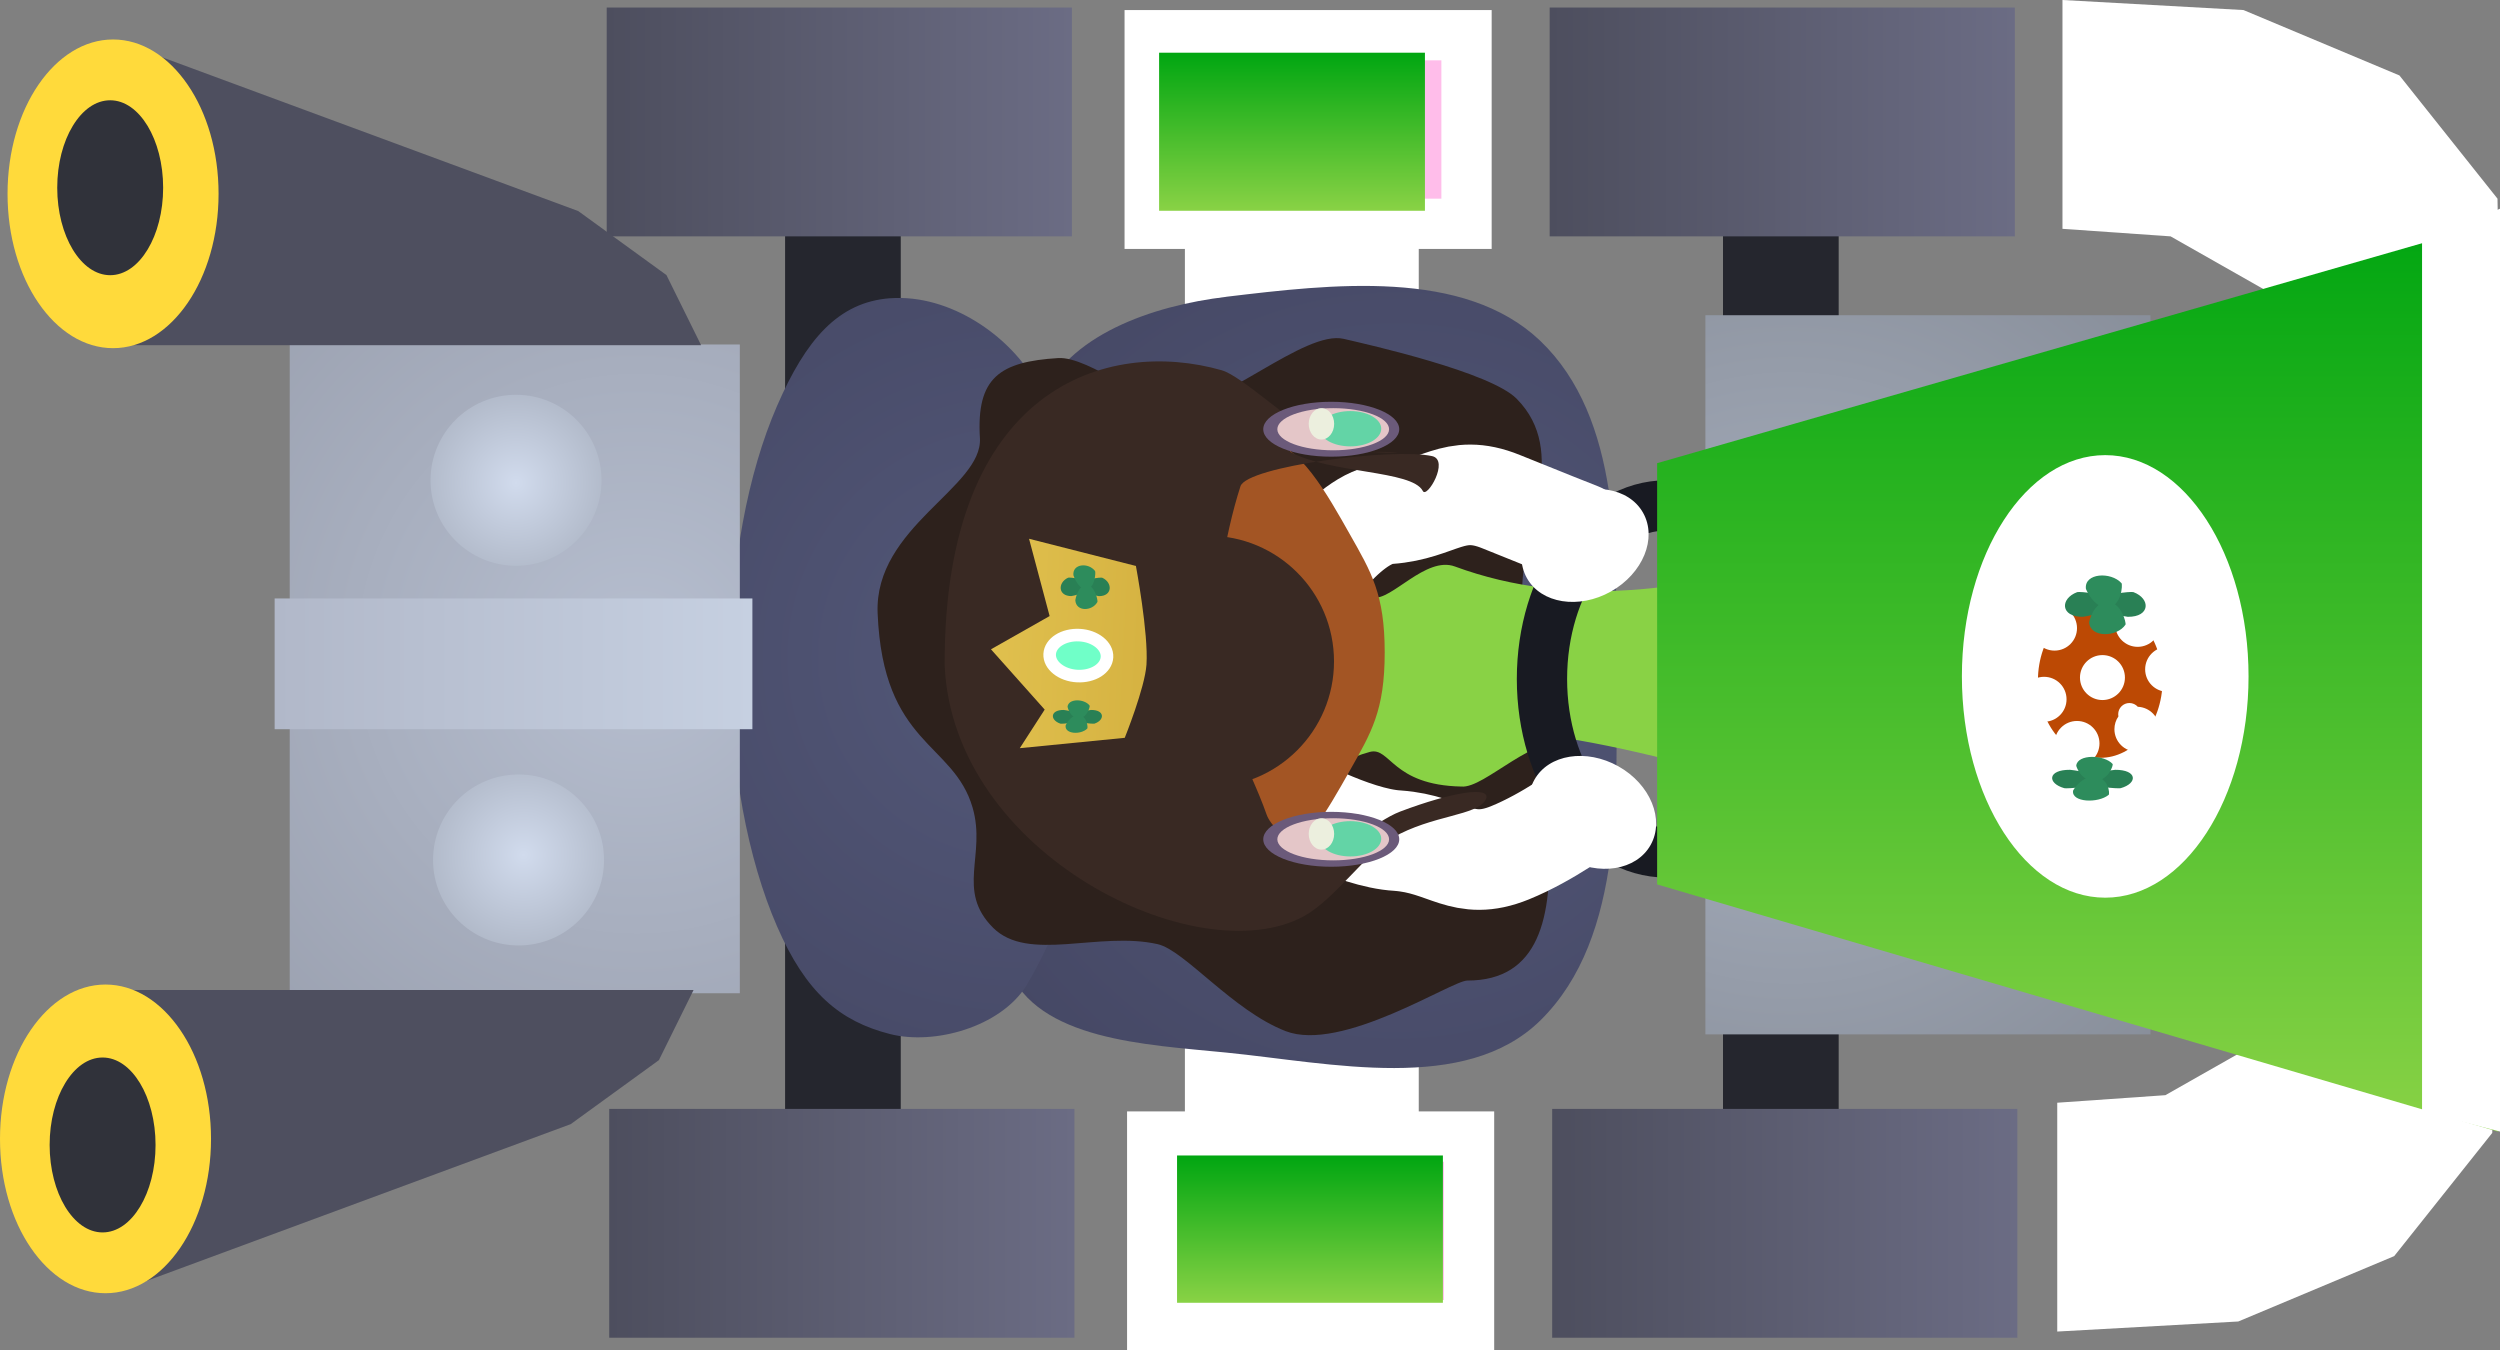 <svg version="1.1" xmlns="http://www.w3.org/2000/svg" xmlns:xlink="http://www.w3.org/1999/xlink" width="49.711" height="26.85" viewBox="0,0,49.711,26.85"><rect x="0" y="0" width="49.711" height="26.85" fill="#808080" stroke="none"/><defs><radialGradient cx="238.362" cy="180.34" r="11.754" gradientUnits="userSpaceOnUse" id="color-1"><stop offset="0" stop-color="#535879"/><stop offset="1" stop-color="#434561"/></radialGradient><radialGradient cx="230.838" cy="179.875" r="11.614" gradientUnits="userSpaceOnUse" id="color-2"><stop offset="0" stop-color="#535879"/><stop offset="1" stop-color="#434561"/></radialGradient><radialGradient cx="223.25" cy="179.799" r="11.126" gradientUnits="userSpaceOnUse" id="color-3"><stop offset="0" stop-color="#b6becf"/><stop offset="1" stop-color="#999fae"/></radialGradient><linearGradient x1="216.05" y1="178.7" x2="225.55" y2="178.7" gradientUnits="userSpaceOnUse" id="color-4"><stop offset="0" stop-color="#b1b8c9"/><stop offset="1" stop-color="#c6d0e1"/></linearGradient><radialGradient cx="246.199" cy="180.281" r="12.159" gradientUnits="userSpaceOnUse" id="color-5"><stop offset="0" stop-color="#a9b1c0"/><stop offset="1" stop-color="#828893"/></radialGradient><linearGradient x1="251.902" y1="171.201" x2="251.902" y2="189.303" gradientUnits="userSpaceOnUse" id="color-6"><stop offset="0" stop-color="#00a611"/><stop offset="1" stop-color="#89d245"/></linearGradient><linearGradient x1="222.703" y1="188.85" x2="231.953" y2="188.85" gradientUnits="userSpaceOnUse" id="color-7"><stop offset="0" stop-color="#4d4e5e"/><stop offset="1" stop-color="#6b6c84"/></linearGradient><linearGradient x1="241.453" y1="188.85" x2="250.703" y2="188.85" gradientUnits="userSpaceOnUse" id="color-8"><stop offset="0" stop-color="#4d4e5e"/><stop offset="1" stop-color="#6b6c84"/></linearGradient><linearGradient x1="222.653" y1="166.95" x2="231.903" y2="166.95" gradientUnits="userSpaceOnUse" id="color-9"><stop offset="0" stop-color="#4d4e5e"/><stop offset="1" stop-color="#6b6c84"/></linearGradient><linearGradient x1="241.403" y1="166.95" x2="250.653" y2="166.95" gradientUnits="userSpaceOnUse" id="color-10"><stop offset="0" stop-color="#4d4e5e"/><stop offset="1" stop-color="#6b6c84"/></linearGradient><radialGradient cx="221" cy="183.8" r="2.34" gradientUnits="userSpaceOnUse" id="color-11"><stop offset="0" stop-color="#d1dbed"/><stop offset="1" stop-color="#a9b1c0"/></radialGradient><radialGradient cx="220.85" cy="176.4" r="2.275" gradientUnits="userSpaceOnUse" id="color-12"><stop offset="0" stop-color="#d1dbed"/><stop offset="1" stop-color="#a9b1c0"/></radialGradient><linearGradient x1="236.637" y1="189.777" x2="236.637" y2="192.705" gradientUnits="userSpaceOnUse" id="color-13"><stop offset="0" stop-color="#00a611"/><stop offset="1" stop-color="#89d245"/></linearGradient><linearGradient x1="236.28" y1="167.848" x2="236.28" y2="170.991" gradientUnits="userSpaceOnUse" id="color-14"><stop offset="0" stop-color="#00a611"/><stop offset="1" stop-color="#89d245"/></linearGradient><linearGradient x1="230.412" y1="177.478" x2="233.377" y2="177.634" gradientUnits="userSpaceOnUse" id="color-15"><stop offset="0" stop-color="#e0c04e"/><stop offset="1" stop-color="#d6b342"/></linearGradient></defs><g transform="translate(-210.589,-166.8)"><g data-paper-data="{&quot;isPaintingLayer&quot;:true}" fill-rule="nonzero" stroke-linejoin="miter" stroke-miterlimit="10" stroke-dasharray="" stroke-dashoffset="0" style="mix-blend-mode: normal"><path d="M223.55,178.9h25v2.1h-25z" fill="#ffffff" stroke="none" stroke-width="0.884" stroke-linecap="butt"/><path d="M234.15,171h4.65v18.6h-4.65z" fill="#ffffff" stroke="none" stroke-width="1" stroke-linecap="butt"/><path d="M226.2,170.75h2.3v18.75h-2.3z" fill="#25262e" stroke="none" stroke-width="1" stroke-linecap="butt"/><g stroke="none" stroke-width="1.59" stroke-linecap="round"><path d="M234.973,172.701c2.083,-0.248 4.723,-0.571 6.242,0.875c1.616,1.546 1.52,4.256 1.511,6.441c0.009,2.43 0.186,5.41 -1.511,7.077c-1.493,1.461 -4.163,0.843 -6.242,0.636c-1.589,-0.159 -3.758,-0.242 -4.333,-1.67c-0.817,-1.84 0.975,-3.896 1.113,-5.884c0.126,-1.803 -1.234,-3.745 -0.477,-5.407c0.522,-1.306 2.23,-1.892 3.697,-2.067z" fill="url(#color-1)"/><path d="M228.288,172.731c1.18,-0.089 2.414,0.748 2.942,1.749c1.019,1.722 1.42,3.828 1.352,5.805c-0.073,2.107 -0.525,4.327 -1.59,6.123c-0.52,0.817 -1.827,1.177 -2.704,0.954c-1.002,-0.256 -1.673,-0.819 -2.249,-2.144c-0.576,-1.325 -0.932,-3.154 -0.932,-5.172c0,-2.018 0.356,-3.847 0.932,-5.172c0.576,-1.325 1.217,-2.066 2.249,-2.144z" fill="url(#color-2)"/></g><path d="M240.857,178.529c0,2.761 1.767,7.769 -1.092,7.769c-0.309,0 -2.501,1.437 -3.613,1.005c-1.053,-0.409 -2.008,-1.608 -2.544,-1.729c-1.167,-0.264 -2.575,0.372 -3.273,-0.327c-0.74,-0.741 -0.133,-1.439 -0.405,-2.383c-0.378,-1.313 -1.783,-1.233 -1.89,-3.872c-0.07,-1.714 2.094,-2.501 2.034,-3.48c-0.074,-1.207 0.397,-1.52 1.556,-1.592c0.621,-0.038 1.871,0.993 2.289,0.993c0.946,0 2.615,-1.556 3.389,-1.375c0.519,0.121 2.915,0.661 3.439,1.191c1.055,1.068 0.11,2.565 0.11,3.8z" fill="#2d211c" stroke="none" stroke-width="0" stroke-linecap="butt"/><path d="M244.85,170.75h2.3v18.75h-2.3z" fill="#25262e" stroke="none" stroke-width="1" stroke-linecap="butt"/><path d="M251.6,166.8l3.6,0.2l3.1,1.3l1.95,2.45l0.05,2.8l-4.7,-1l-1.85,-1.05l-2.15,-0.15z" fill="#ffffff" stroke="none" stroke-width="1" stroke-linecap="round"/><path d="M251.496,188.727l2.15,-0.15l1.85,-1.05l4.7,-1l-0.05,2.8l-1.95,2.45l-3.1,1.3l-3.6,0.2z" fill="#ffffff" stroke="none" stroke-width="1" stroke-linecap="round"/><path d="M216.35,173.65h8.95v12.9h-8.95z" fill="url(#color-3)" stroke="none" stroke-width="1" stroke-linecap="butt"/><path d="M216.05,178.7h9.5v2.6h-9.5z" fill="url(#color-4)" stroke="none" stroke-width="1" stroke-linecap="butt"/><path d="M236.827,177.935c0,0 0.444,0.612 1.07,0.744c0.352,0.075 1.044,-0.828 1.621,-0.615c4.68,1.726 9.801,-1.667 9.801,-1.667v7.25c0,0 -4.218,-1.582 -7.356,-2.129c-0.873,-0.152 -1.845,0.965 -2.316,0.922c-1.386,-0.028 -1.412,-0.799 -1.822,-0.688c-0.81,0.221 -1.307,0.741 -1.307,0.741z" fill="#89d245" stroke="none" stroke-width="1" stroke-linecap="butt"/><path d="M244.5,173.068h8.85v14.3h-8.85z" fill="url(#color-5)" stroke="none" stroke-width="1.147" stroke-linecap="butt"/><path d="M243.725,176.85c0.683,0 1.302,0.387 1.75,1.011c0.448,0.625 0.725,1.487 0.725,2.439c0,0.952 -0.277,1.814 -0.725,2.439c-0.448,0.624 -1.067,1.011 -1.75,1.011c-0.683,0 -1.302,-0.387 -1.75,-1.011c-0.448,-0.625 -0.725,-1.487 -0.725,-2.439c0,-0.952 0.277,-1.814 0.725,-2.439c0.448,-0.624 1.067,-1.011 1.75,-1.011z" fill="none" stroke="#181a22" stroke-width="1" stroke-linecap="butt"/><path d="M243.54,176.01l16.724,-4.809v18.102l-16.724,-4.917z" data-paper-data="{&quot;origPos&quot;:null}" fill="url(#color-6)" stroke="none" stroke-width="0.54" stroke-linecap="butt"/><path d="M252.45,175.85c0.786,0 1.499,0.493 2.015,1.29c0.516,0.796 0.835,1.896 0.835,3.11c0,1.214 -0.319,2.314 -0.835,3.11c-0.516,0.797 -1.229,1.29 -2.015,1.29c-0.786,0 -1.499,-0.493 -2.015,-1.29c-0.516,-0.796 -0.835,-1.896 -0.835,-3.11c0,-1.214 0.319,-2.314 0.835,-3.11c0.516,-0.797 1.229,-1.29 2.015,-1.29z" fill="#ffffff" stroke="none" stroke-width="1" stroke-linecap="butt"/><g data-paper-data="{&quot;origPos&quot;:null}"><path d="M222.703,188.85h9.25v4.55h-9.25z" fill="url(#color-7)" stroke="none" stroke-width="1.062" stroke-linecap="butt"/><path d="M241.453,188.85h9.25v4.55h-9.25z" fill="url(#color-8)" stroke="none" stroke-width="1.062" stroke-linecap="butt"/><path d="M233.5,189.4h6.3v3.75h-6.3z" fill="#ffbdea" stroke="#ffffff" stroke-width="1" stroke-linecap="round"/></g><g><path d="M222.653,166.95h9.25v4.55h-9.25z" fill="url(#color-9)" stroke="none" stroke-width="1.062" stroke-linecap="butt"/><path d="M241.403,166.95h9.25v4.55h-9.25z" fill="url(#color-10)" stroke="none" stroke-width="1.062" stroke-linecap="butt"/><path d="M233.45,167.5h6.3v3.75h-6.3z" fill="#ffbdea" stroke="#ffffff" stroke-width="1" stroke-linecap="round"/></g><g stroke="none"><path d="M213.069,167.664l9.018,3.333l1.754,1.273l0.689,1.394h-11.461z" fill="#4e4f5f" stroke-width="1.232" stroke-linecap="round"/><path d="M211.353,172.823c-0.381,-0.555 -0.614,-1.322 -0.614,-2.169c0,-0.847 0.234,-1.614 0.614,-2.169c0.381,-0.556 0.905,-0.9 1.484,-0.9c0.578,0 1.103,0.343 1.484,0.9c0.381,0.555 0.614,1.322 0.614,2.169c0,0.847 -0.234,1.614 -0.614,2.169c-0.381,0.556 -0.905,0.9 -1.484,0.9c-0.579,0 -1.103,-0.343 -1.484,-0.9z" fill="#ffda3b" stroke-width="2.387" stroke-linecap="butt"/><path d="M212.036,171.762c-0.19,-0.314 -0.309,-0.749 -0.309,-1.229c0,-0.48 0.118,-0.915 0.309,-1.229c0.19,-0.315 0.453,-0.51 0.744,-0.51c0.291,0 0.553,0.195 0.744,0.51c0.19,0.314 0.309,0.749 0.309,1.229c0,0.48 -0.118,0.915 -0.309,1.229c-0.19,0.315 -0.453,0.51 -0.744,0.51c-0.291,0 -0.553,-0.195 -0.744,-0.51z" fill="#30323a" stroke-width="1.197" stroke-linecap="butt"/></g><g stroke="none"><path d="M212.919,186.486h11.461l-0.689,1.394l-1.754,1.273l-9.018,3.333z" fill="#4e4f5f" stroke-width="1.232" stroke-linecap="round"/><path d="M212.687,186.377c0.578,0 1.103,0.343 1.484,0.9c0.381,0.555 0.614,1.322 0.614,2.169c0,0.847 -0.234,1.614 -0.614,2.169c-0.381,0.556 -0.905,0.9 -1.484,0.9c-0.579,0 -1.103,-0.343 -1.484,-0.9c-0.381,-0.555 -0.614,-1.322 -0.614,-2.169c0,-0.847 0.234,-1.614 0.614,-2.169c0.381,-0.556 0.905,-0.9 1.484,-0.9z" fill="#ffda3b" stroke-width="2.387" stroke-linecap="butt"/><path d="M212.629,187.828c0.291,0 0.553,0.195 0.744,0.51c0.19,0.314 0.309,0.749 0.309,1.229c0,0.48 -0.118,0.915 -0.309,1.229c-0.19,0.315 -0.453,0.51 -0.744,0.51c-0.291,0 -0.553,-0.195 -0.744,-0.51c-0.19,-0.314 -0.309,-0.749 -0.309,-1.229c0,-0.48 0.118,-0.915 0.309,-1.229c0.19,-0.315 0.453,-0.51 0.744,-0.51z" fill="#30323a" stroke-width="1.197" stroke-linecap="butt"/></g><path d="M220.9,182.2c0.469,0 0.894,0.19 1.202,0.498c0.308,0.308 0.498,0.733 0.498,1.202c0,0.469 -0.19,0.894 -0.498,1.202c-0.308,0.308 -0.733,0.498 -1.202,0.498c-0.469,0 -0.894,-0.19 -1.202,-0.498c-0.308,-0.308 -0.498,-0.733 -0.498,-1.202c0,-0.469 0.19,-0.894 0.498,-1.202c0.308,-0.308 0.733,-0.498 1.202,-0.498z" fill="url(#color-11)" stroke="none" stroke-width="1" stroke-linecap="butt"/><path d="M220.85,174.65c0.469,0 0.894,0.19 1.202,0.498c0.308,0.308 0.498,0.733 0.498,1.202c0,0.469 -0.19,0.894 -0.498,1.202c-0.308,0.308 -0.733,0.498 -1.202,0.498c-0.469,0 -0.894,-0.19 -1.202,-0.498c-0.308,-0.308 -0.498,-0.733 -0.498,-1.202c0,-0.469 0.19,-0.894 0.498,-1.202c0.308,-0.308 0.733,-0.498 1.202,-0.498z" fill="url(#color-12)" stroke="none" stroke-width="1" stroke-linecap="butt"/><path d="M258.75,171.6l1.55,-0.65v18.35l-1.55,-0.4z" fill="#ffffff" stroke="none" stroke-width="1" stroke-linecap="round"/><path d="M242.1,182.9c0,0 -0.719,0.545 -1.488,0.858c-0.944,0.383 -1.242,-0.171 -2.231,-0.242c-0.877,-0.048 -2.219,-0.8 -2.219,-0.8" fill="none" stroke="#ffffff" stroke-width="2" stroke-linecap="round"/><path d="M236.369,178.662c0,0 0.958,-1.598 1.835,-1.646c0.989,-0.071 1.287,-0.625 2.231,-0.242c0.769,0.313 1.565,0.627 1.565,0.627" fill="none" stroke="#ffffff" stroke-width="2" stroke-linecap="round"/><path d="M235.748,175.573c0.655,0 1.249,1.086 1.679,1.846c0.43,0.76 0.696,1.195 0.696,2.354c0,1.159 -0.266,1.594 -0.696,2.354c-0.43,0.76 -1.024,1.846 -1.679,1.846c-0.655,0 -1.249,-0.471 -1.679,-1.231c-0.43,-0.76 -0.696,-1.81 -0.696,-2.969c0,-1.159 0.266,-2.209 0.696,-2.969c0.43,-0.76 1.024,-1.231 1.679,-1.231z" fill="#a35524" stroke="none" stroke-width="1" stroke-linecap="butt"/><path d="M234.889,174.165c0.378,0.108 1.345,1.013 1.969,1.373c0.641,0.37 0.942,0.194 1.497,0.266c0.259,0.034 -2.317,-0.134 -2.102,-0.016c0.786,0.432 2.41,0.359 2.627,0.773c0.078,0.168 0.541,-0.614 0.184,-0.692c-0.773,-0.169 -3.681,0.203 -3.809,0.6c-0.322,1.001 -0.53,2.358 -0.529,3.38c0.001,1.049 0.689,2.123 1.05,3.151c0.066,0.189 0.381,0.568 0.999,0.697c0.494,0.103 1.134,-0.562 1.657,-0.76c1.031,-0.39 1.829,-0.517 1.702,-0.242c-0.166,0.33 -1.059,0.304 -1.86,0.766c-0.505,0.291 -1.158,1.231 -1.759,1.558c-2.104,1.147 -6.984,-1.223 -7.142,-4.996c-0.017,-5.531 3.233,-6.514 5.515,-5.859z" fill="#392923" stroke="none" stroke-width="1" stroke-linecap="round"/><path d="M242.77,182.038c0.319,0.179 0.55,0.444 0.666,0.728c0.116,0.283 0.116,0.585 -0.026,0.837c-0.142,0.253 -0.4,0.409 -0.702,0.457c-0.302,0.048 -0.648,-0.012 -0.968,-0.191c-0.319,-0.179 -0.55,-0.444 -0.666,-0.728c-0.116,-0.283 -0.116,-0.585 0.026,-0.837c0.142,-0.253 0.4,-0.409 0.702,-0.457c0.302,-0.048 0.648,0.012 0.968,0.191z" fill="#ffffff" stroke="none" stroke-width="1.025" stroke-linecap="butt"/><path d="M241.653,178.753c-0.302,-0.048 -0.56,-0.204 -0.702,-0.457c-0.142,-0.253 -0.142,-0.554 -0.026,-0.837c0.116,-0.283 0.347,-0.548 0.666,-0.728c0.319,-0.179 0.665,-0.239 0.968,-0.191c0.302,0.048 0.56,0.204 0.702,0.457c0.142,0.253 0.142,0.554 0.026,0.837c-0.116,0.283 -0.347,0.548 -0.666,0.728c-0.319,0.179 -0.665,0.239 -0.968,0.191z" fill="#ffffff" stroke="none" stroke-width="1.025" stroke-linecap="butt"/><path d="M233.994,192.705v-2.929h5.286v2.929z" fill="url(#color-13)" stroke="none" stroke-width="NaN" stroke-linecap="butt"/><path d="M233.637,170.991v-3.143h5.286v3.143z" fill="url(#color-14)" stroke="#000000" stroke-width="0" stroke-linecap="butt"/><path d="M232.115,179.952c0,-1.381 1.119,-2.5 2.5,-2.5c1.381,0 2.5,1.119 2.5,2.5c0,1.381 -1.119,2.5 -2.5,2.5c-1.381,0 -2.5,-1.119 -2.5,-2.5z" fill="#392923" stroke="none" stroke-width="0" stroke-linecap="butt"/><g stroke="none" stroke-width="0" stroke-linecap="butt"><path d="M237.06,182.943c0.746,0 1.352,0.244 1.352,0.546c0,0.301 -0.605,0.546 -1.352,0.546c-0.746,0 -1.352,-0.244 -1.352,-0.546c0,-0.301 0.605,-0.546 1.352,-0.546z" fill="#6b5a7a"/><path d="M237.099,183.07c0.614,0 1.111,0.188 1.111,0.419c0,0.231 -0.497,0.419 -1.111,0.419c-0.614,0 -1.111,-0.188 -1.111,-0.419c0,-0.231 0.497,-0.419 1.111,-0.419z" fill="#e4c6c8"/><path d="M237.44,183.128c0.339,0 0.614,0.157 0.614,0.351c0,0.194 -0.275,0.351 -0.614,0.351c-0.339,0 -0.614,-0.157 -0.614,-0.351c0,-0.194 0.275,-0.351 0.614,-0.351z" fill="#63d4a6"/><path d="M236.865,183.07c0.14,0 0.253,0.14 0.253,0.312c0,0.172 -0.113,0.312 -0.253,0.312c-0.14,0 -0.253,-0.14 -0.253,-0.312c0,-0.172 0.113,-0.312 0.253,-0.312z" fill="#ecefde"/></g><g stroke="none" stroke-width="0" stroke-linecap="butt"><path d="M237.06,174.789c0.746,0 1.352,0.244 1.352,0.546c0,0.301 -0.605,0.546 -1.352,0.546c-0.746,0 -1.352,-0.244 -1.352,-0.546c0,-0.301 0.605,-0.546 1.352,-0.546z" fill="#6b5a7a"/><path d="M237.099,174.916c0.614,0 1.111,0.188 1.111,0.419c0,0.231 -0.497,0.419 -1.111,0.419c-0.614,0 -1.111,-0.188 -1.111,-0.419c0,-0.231 0.497,-0.419 1.111,-0.419z" fill="#e4c6c8"/><path d="M237.44,174.974c0.339,0 0.614,0.157 0.614,0.351c0,0.194 -0.275,0.351 -0.614,0.351c-0.339,0 -0.614,-0.157 -0.614,-0.351c0,-0.194 0.275,-0.351 0.614,-0.351z" fill="#63d4a6"/><path d="M236.865,174.916c0.14,0 0.253,0.14 0.253,0.312c0,0.172 -0.113,0.312 -0.253,0.312c-0.14,0 -0.253,-0.14 -0.253,-0.312c0,-0.172 0.113,-0.312 0.253,-0.312z" fill="#ecefde"/></g><g stroke-width="0.25"><path d="M233.176,178.054c0,0 0.251,1.334 0.21,1.961c-0.03,0.458 -0.432,1.456 -0.432,1.456l-2.087,0.206l0.495,-0.767l-1.068,-1.199l1.166,-0.661l-0.409,-1.537z" fill="url(#color-15)" stroke="none" stroke-linecap="round"/><path d="M231.461,179.806c0.006,-0.112 0.075,-0.211 0.182,-0.279c0.107,-0.068 0.252,-0.106 0.409,-0.098c0.157,0.008 0.297,0.061 0.397,0.141c0.099,0.079 0.158,0.184 0.152,0.296c-0.006,0.112 -0.075,0.211 -0.182,0.279c-0.107,0.068 -0.252,0.106 -0.409,0.098c-0.157,-0.008 -0.297,-0.061 -0.397,-0.141c-0.099,-0.079 -0.158,-0.184 -0.152,-0.296z" fill="#70ffc8" stroke="#ffffff" stroke-linecap="butt"/><g stroke="none" stroke-linecap="butt"><path d="M231.896,178.653c-0.272,0.003 -0.279,-0.269 -0.068,-0.366c0.025,-0.011 0.407,0.022 0.406,0.168c-0,0.133 -0.325,0.197 -0.338,0.197z" fill="#298055"/><path d="M232.101,178.456c-0,-0.146 0.382,-0.18 0.406,-0.168c0.211,0.097 0.204,0.369 -0.068,0.366c-0.013,-0 -0.338,-0.064 -0.338,-0.197z" data-paper-data="{&quot;index&quot;:null}" fill="#298055"/><g fill="#2d8c5c"><path d="M231.933,178.238c-0.022,-0.233 0.302,-0.256 0.431,-0.083c0.015,0.02 0.001,0.35 -0.174,0.359c-0.159,0.009 -0.256,-0.266 -0.257,-0.277z"/><path d="M232.184,178.432c0.174,-0.01 0.239,0.315 0.227,0.337c-0.101,0.187 -0.426,0.2 -0.44,-0.034c-0.001,-0.011 0.054,-0.294 0.212,-0.303z" data-paper-data="{&quot;index&quot;:null}"/></g></g><g data-paper-data="{&quot;index&quot;:null}" stroke="none" stroke-linecap="butt"><path d="M232.079,181.064c0,0.109 -0.382,0.134 -0.406,0.125c-0.211,-0.072 -0.204,-0.275 0.068,-0.272c0.013,0 0.338,0.048 0.338,0.147z" fill="#298055"/><path d="M232.284,180.917c0.272,-0.003 0.279,0.2 0.068,0.272c-0.025,0.008 -0.407,-0.016 -0.406,-0.125c0,-0.099 0.325,-0.147 0.338,-0.147z" data-paper-data="{&quot;index&quot;:null}" fill="#298055"/><g fill="#2d8c5c"><path d="M232.035,181.02c0.174,0.007 0.189,0.252 0.174,0.267c-0.129,0.129 -0.453,0.112 -0.431,-0.061c0.001,-0.008 0.098,-0.213 0.257,-0.206z"/><path d="M231.816,180.856c0.014,-0.174 0.339,-0.164 0.44,-0.025c0.012,0.016 -0.053,0.258 -0.227,0.251c-0.159,-0.007 -0.213,-0.217 -0.212,-0.226z" data-paper-data="{&quot;index&quot;:null}"/></g></g></g><g stroke-linecap="butt"><g stroke-width="0.5"><path d="M253.84,180.332c0,0.987 -0.667,1.787 -1.489,1.787c-0.823,0 -1.489,-0.8 -1.489,-1.787c0,-0.987 0.667,-1.787 1.489,-1.787c0.823,0 1.489,0.8 1.489,1.787z" fill="#bc4904" stroke="#ffffff"/><path d="M250.787,180.705c0,-0.247 0.2,-0.447 0.447,-0.447c0.247,0 0.447,0.2 0.447,0.447c0,0.247 -0.2,0.447 -0.447,0.447c-0.247,0 -0.447,-0.2 -0.447,-0.447z" fill="#ffffff" stroke="none"/><path d="M253.244,180.109c0,-0.247 0.2,-0.447 0.447,-0.447c0.247,0 0.447,0.2 0.447,0.447c0,0.247 -0.2,0.447 -0.447,0.447c-0.247,0 -0.447,-0.2 -0.447,-0.447z" fill="#ffffff" stroke="none"/><path d="M251.948,180.273c0,-0.247 0.2,-0.447 0.447,-0.447c0.247,0 0.447,0.2 0.447,0.447c0,0.247 -0.2,0.447 -0.447,0.447c-0.247,0 -0.447,-0.2 -0.447,-0.447z" fill="#ffffff" stroke="none"/><path d="M250.995,179.29c0,-0.247 0.2,-0.447 0.447,-0.447c0.247,0 0.447,0.2 0.447,0.447c0,0.247 -0.2,0.447 -0.447,0.447c-0.247,0 -0.447,-0.2 -0.447,-0.447z" fill="#ffffff" stroke="none"/><path d="M252.648,179.215c0,-0.247 0.2,-0.447 0.447,-0.447c0.247,0 0.447,0.2 0.447,0.447c0,0.247 -0.2,0.447 -0.447,0.447c-0.247,0 -0.447,-0.2 -0.447,-0.447z" fill="#ffffff" stroke="none"/><path d="M252.633,181.3c0,-0.094 0.029,-0.182 0.079,-0.254c-0.003,-0.014 -0.004,-0.029 -0.004,-0.044c0,-0.123 0.1,-0.223 0.223,-0.223c0.066,0 0.126,0.029 0.167,0.075c0.238,0.009 0.429,0.206 0.429,0.446c0,0.247 -0.2,0.447 -0.447,0.447c-0.247,0 -0.447,-0.2 -0.447,-0.447z" fill="#ffffff" stroke="none"/><path d="M251.442,181.583c0,-0.247 0.2,-0.447 0.447,-0.447c0.247,0 0.447,0.2 0.447,0.447c0,0.247 -0.2,0.447 -0.447,0.447c-0.247,0 -0.447,-0.2 -0.447,-0.447z" fill="#ffffff" stroke="none"/></g><g stroke="none" stroke-width="0.25"><g><path d="M252.005,179.065c-0.448,0.005 -0.458,-0.362 -0.112,-0.491c0.04,-0.015 0.668,0.03 0.668,0.226c-0,0.179 -0.535,0.265 -0.556,0.265z" fill="#298055"/><path d="M252.343,178.8c-0,-0.197 0.628,-0.241 0.668,-0.226c0.346,0.13 0.336,0.496 -0.112,0.491c-0.021,-0 -0.556,-0.086 -0.556,-0.265z" data-paper-data="{&quot;index&quot;:null}" fill="#298055"/><g fill="#2d8c5c"><path d="M252.066,178.507c-0.036,-0.313 0.496,-0.345 0.708,-0.111c0.025,0.027 0.001,0.47 -0.285,0.483c-0.261,0.012 -0.421,-0.357 -0.423,-0.372z"/><path d="M252.479,178.768c0.286,-0.013 0.393,0.423 0.374,0.453c-0.166,0.251 -0.7,0.268 -0.723,-0.046c-0.001,-0.015 0.088,-0.395 0.349,-0.407z" data-paper-data="{&quot;index&quot;:null}"/></g></g><g data-paper-data="{&quot;index&quot;:null}"><path d="M252.306,182.305c0,0.146 -0.628,0.18 -0.668,0.168c-0.346,-0.097 -0.336,-0.369 0.112,-0.366c0.021,0 0.556,0.064 0.556,0.197z" fill="#298055"/><path d="M252.644,182.107c0.448,-0.003 0.458,0.269 0.112,0.366c-0.04,0.011 -0.668,-0.022 -0.668,-0.168c0,-0.134 0.535,-0.197 0.556,-0.197z" data-paper-data="{&quot;index&quot;:null}" fill="#298055"/><g fill="#2d8c5c"><path d="M252.234,182.246c0.286,0.01 0.31,0.339 0.285,0.359c-0.212,0.174 -0.745,0.151 -0.708,-0.083c0.002,-0.011 0.162,-0.286 0.423,-0.277z"/><path d="M251.874,182.025c0.023,-0.234 0.557,-0.221 0.723,-0.034c0.019,0.022 -0.087,0.347 -0.374,0.337c-0.261,-0.009 -0.35,-0.292 -0.349,-0.303z" data-paper-data="{&quot;index&quot;:null}"/></g></g></g></g></g></g></svg>